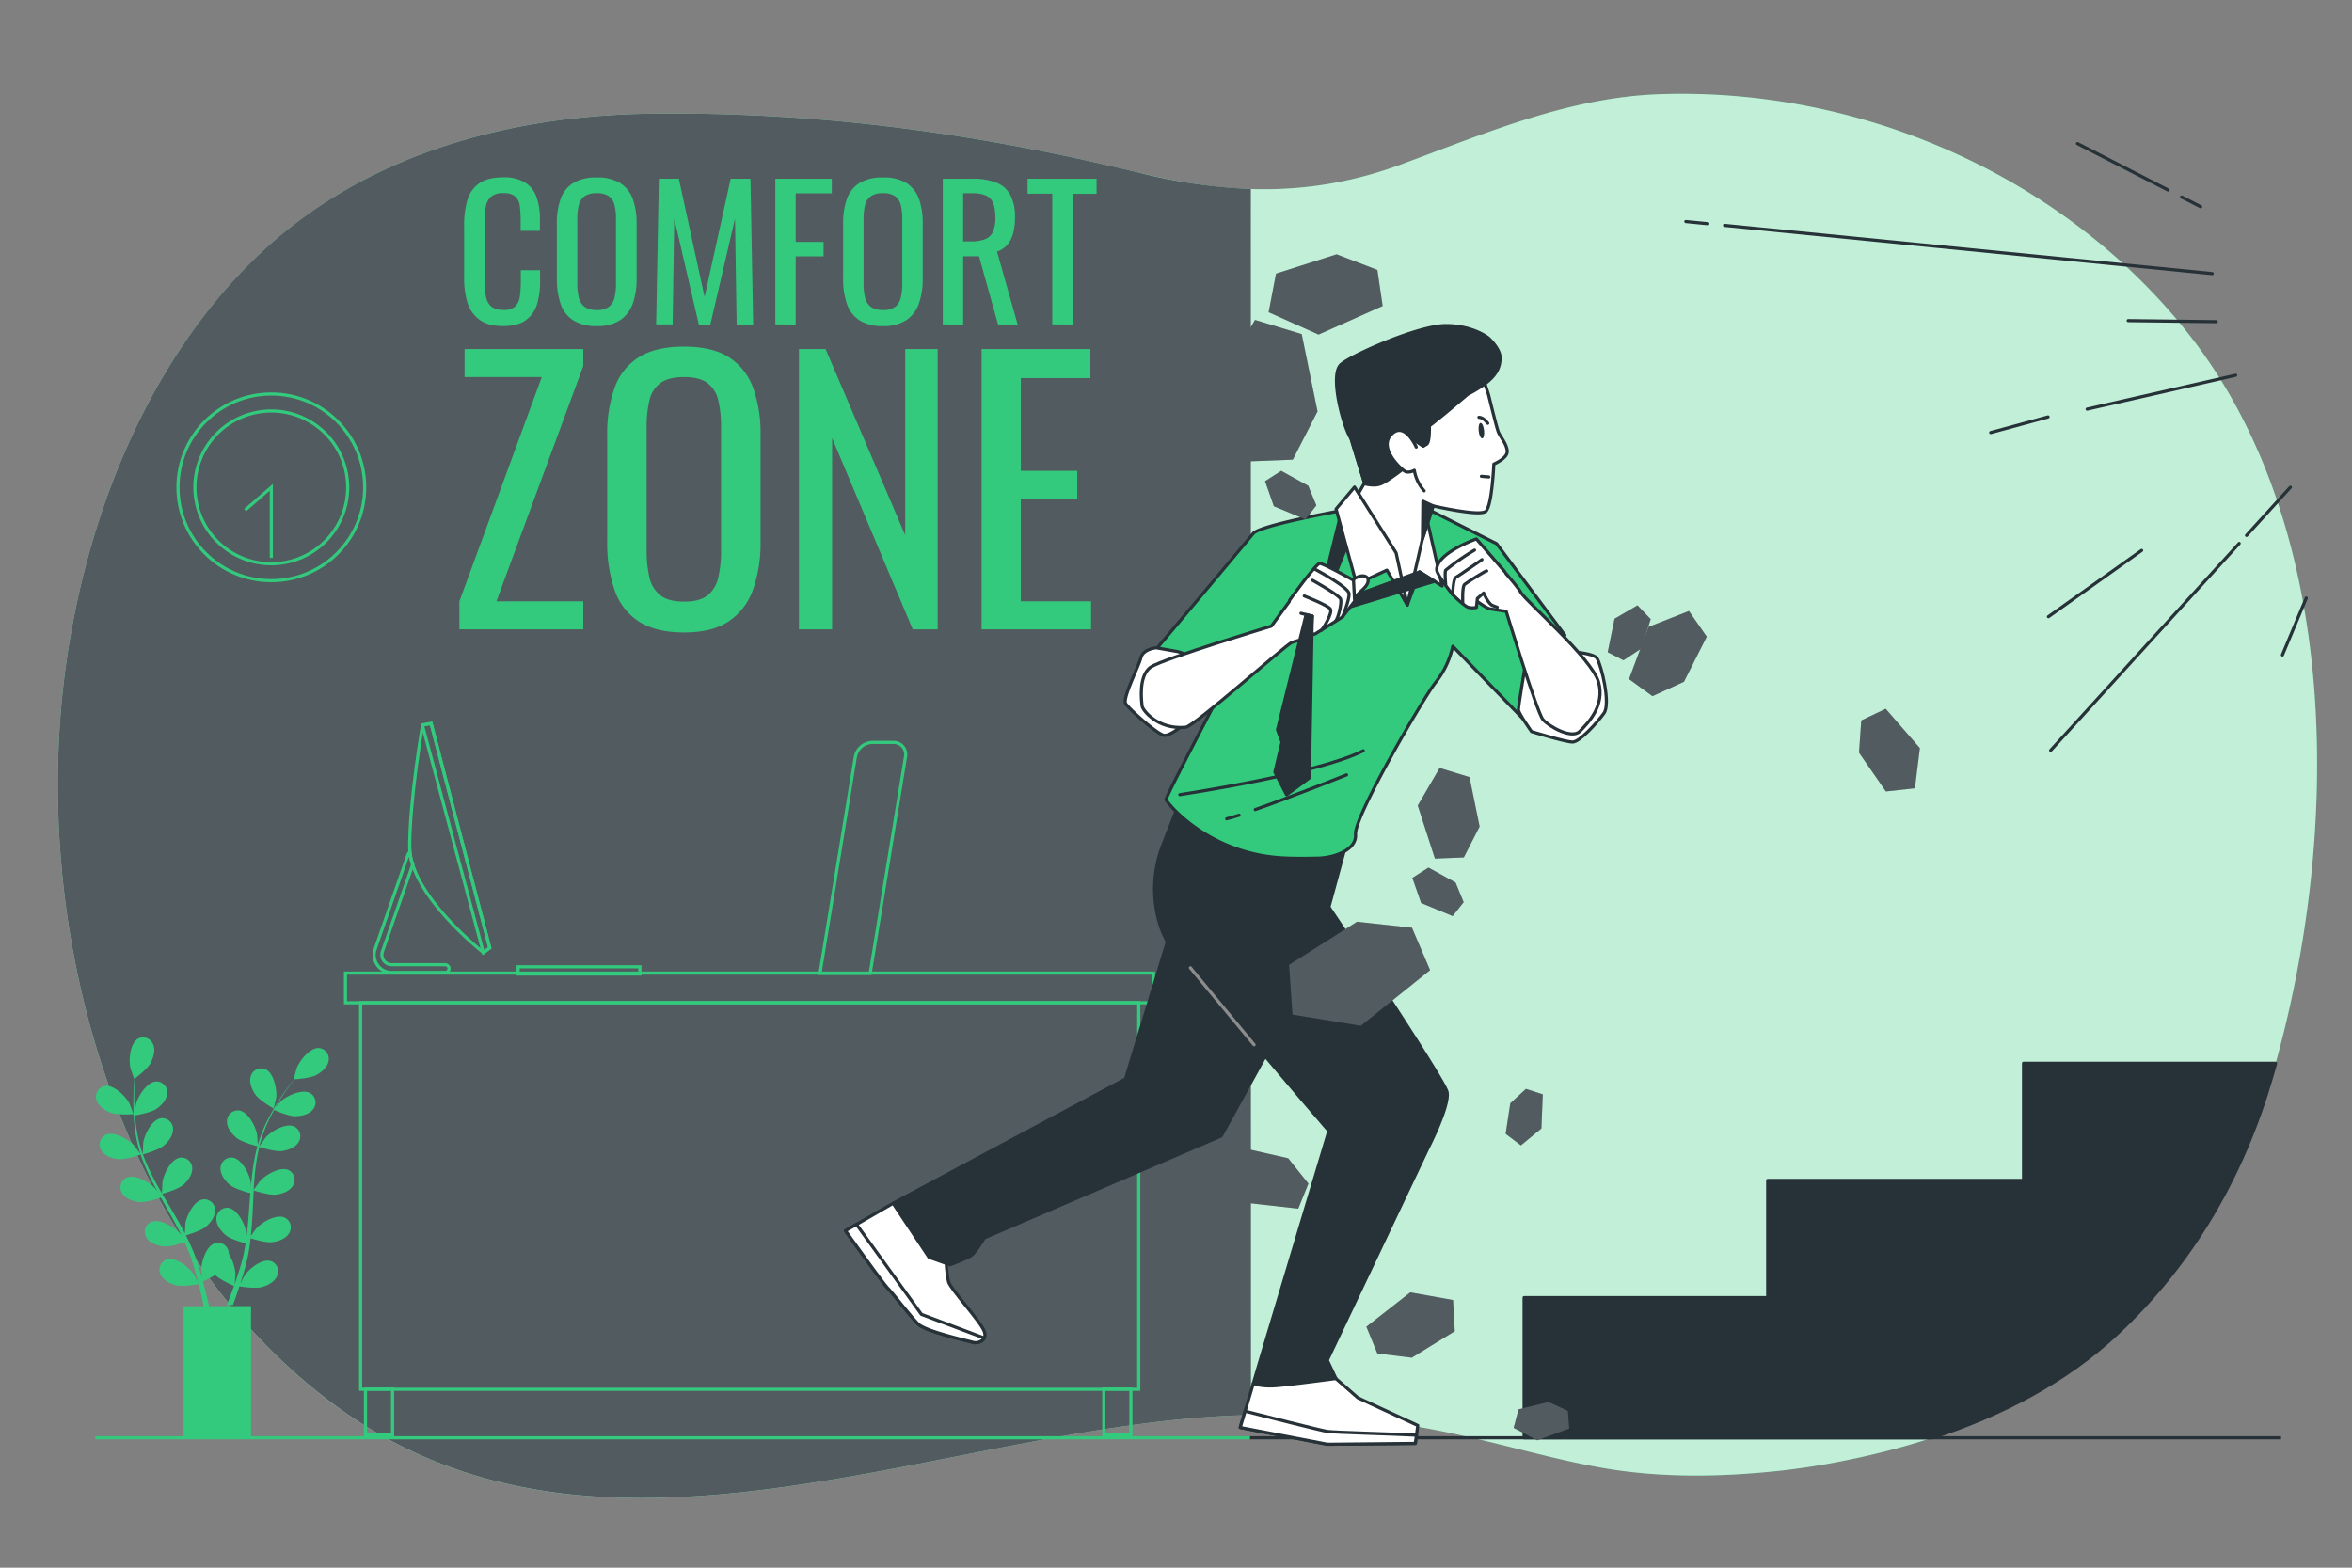 <svg xmlns="http://www.w3.org/2000/svg" viewBox="0 0 750 500"><rect x="0" y="0" width="750" height="500" fill="#808080" stroke="none"/><g id="freepik--background-simple--inject-155"><path d="M697.61,106.17c50.1,63.21,48.73,162.47,26.73,237.52-9.16,31.25-25,58.86-48.85,81.32-24.64,23.26-58.64,35.56-91.35,41.62q-8.07,1.49-16.21,2.41c-18.28,2-37.34,2.38-55.44-.62-33.6-5.56-63.08-20.11-123.18-16.75-92.44,5.17-198.52,57.91-282-3.1C36.82,397,9.16,295.6,21.16,211.25a275,275,0,0,1,7.37-35.17c10-35.85,28.25-71.42,56.41-97.06,33.46-30.46,78.49-42.17,122.32-42.75,53.66-.7,103.82,6.16,155.53,18.73,29.19,7.09,55.4,8,84-2.55,26.85-9.91,53.41-21.39,82.31-22.4C594.08,27.79,658.41,56.71,697.61,106.17Z" style="fill:#33CA7D"></path><path d="M697.61,106.17c50.1,63.21,48.73,162.47,26.73,237.52-9.16,31.25-25,58.86-48.85,81.32-24.64,23.26-58.64,35.56-91.35,41.62q-8.07,1.49-16.21,2.41c-18.28,2-37.34,2.38-55.44-.62-33.6-5.56-63.08-20.11-123.18-16.75-92.44,5.17-198.52,57.91-282-3.1C36.82,397,9.16,295.6,21.16,211.25a275,275,0,0,1,7.37-35.17c10-35.85,28.25-71.42,56.41-97.06,33.46-30.46,78.49-42.17,122.32-42.75,53.66-.7,103.82,6.16,155.53,18.73,29.19,7.09,55.4,8,84-2.55,26.85-9.91,53.41-21.39,82.31-22.4C594.08,27.79,658.41,56.71,697.61,106.17Z" style="fill:#fff;opacity:0.7"></path></g><g id="freepik--interior-zone--inject-155"><path d="M398.84,60.29a176.36,176.36,0,0,1-36-5.29C311.08,42.43,260.92,35.57,207.26,36.27,163.43,36.85,118.4,48.56,84.94,79c-28.16,25.64-46.39,61.21-56.41,97.06a275,275,0,0,0-7.37,35.17C9.16,295.6,36.82,397,107.35,448.57c83.44,61,189.52,8.27,282,3.1,3.27-.18,6.43-.3,9.53-.38Z" style="fill:#263238"></path><path d="M398.84,60.29a176.36,176.36,0,0,1-36-5.29C311.08,42.43,260.92,35.57,207.26,36.27,163.43,36.85,118.4,48.56,84.94,79c-28.16,25.64-46.39,61.21-56.41,97.06a275,275,0,0,0-7.37,35.17C9.16,295.6,36.82,397,107.35,448.57c83.44,61,189.52,8.27,282,3.1,3.27-.18,6.43-.3,9.53-.38Z" style="fill:#fff;opacity:0.2"></path></g><g id="freepik--Clock--inject-155"><circle cx="86.52" cy="155.43" r="29.77" style="fill:none;stroke:#33CA7D;stroke-miterlimit:10"></circle><circle cx="86.52" cy="155.43" r="24.36" transform="translate(-33.4 24.04) rotate(-13.28)" style="fill:none;stroke:#33CA7D;stroke-miterlimit:10"></circle><polyline points="78.15 162.7 86.52 155.43 86.52 177.96" style="fill:none;stroke:#33CA7D;stroke-miterlimit:10"></polyline></g><g id="freepik--Plant--inject-155"><path d="M35.32,354.9c2.15.82,7.28.46,7.28.46s-1.26-3.31-1.37-3.51c-1.24-2.3-5-6-7.86-5.49a3.47,3.47,0,0,0-2.58,4.47C31.37,352.81,33.5,354.21,35.32,354.9Z" style="fill:#33CA7D"></path><path d="M101.75,334.25c-2.92-.17-6.19,4-7.14,6.41-.08.21-1,3.65-.93,3.65h.06c-.52.65-1.07,1.35-1.66,2.13-1.07,1.45-2.27,3.1-3.45,5a62.36,62.36,0,0,0-3.53,6.26,45.21,45.21,0,0,0-2.91,7.49s0,.06,0,.09c0-.86-.18-3.25-.21-3.43-.46-2.58-2.86-7.28-5.76-7.68a3.47,3.47,0,0,0-3.84,3.45c-.07,2.06,1.52,4,3,5.28,1.71,1.39,6.33,2.59,6.7,2.69a58.79,58.79,0,0,0-1.55,8c-.21,1.58-.37,3.18-.5,4.78,0-.74-.1-1.4-.11-1.49-.46-2.58-2.86-7.28-5.76-7.68a3.47,3.47,0,0,0-3.84,3.44c-.07,2.07,1.52,4.06,3,5.29s5.45,2.36,6.5,2.63l-.15,1.85c-.21,2.95-.41,5.9-.69,8.78-.1,1-.24,2-.37,3,0-.66-.08-1.21-.1-1.29-.45-2.58-2.85-7.28-5.75-7.68A3.47,3.47,0,0,0,69,388.69c-.07,2.06,1.52,4.05,3,5.28s5.08,2.25,6.31,2.58c-.16,1-.33,2-.53,3-.16.67-.26,1.32-.46,2s-.35,1.31-.53,1.95c-.38,1.23-.77,2.5-1.17,3.69-.27.83-.55,1.61-.83,2.4.12-1,.29-3,.29-3.16A13.54,13.54,0,0,0,73,400a4.78,4.78,0,0,0-.09-.76,3.46,3.46,0,0,0-4.37-2.74c-2.79.89-4.35,5.93-4.36,8.55,0,.15.18,1.82.31,2.88-.17-.61-.33-1.2-.51-1.82-.36-1.24-.75-2.46-1.17-3.78-.22-.63-.44-1.27-.67-1.91s-.52-1.29-.78-1.94c-.63-1.5-1.34-3-2.09-4.48,1.08-.32,4.9-1.49,6.4-2.75s3-3.28,2.93-5.35a3.46,3.46,0,0,0-3.9-3.36c-2.9.45-5.2,5.2-5.61,7.78,0,.16-.11,2.05-.13,3.09-.46-.89-.92-1.78-1.41-2.67-1.42-2.56-2.94-5.1-4.45-7.64-.46-.78-.91-1.56-1.36-2.34.38-.11,5-1.4,6.64-2.82,1.49-1.26,3-3.28,2.93-5.34a3.47,3.47,0,0,0-3.91-3.37c-2.89.45-5.2,5.2-5.6,7.79,0,.19-.15,2.9-.15,3.59-1-1.71-2-3.44-2.87-5.18a61.19,61.19,0,0,1-3.21-7.23c.18-.05,5-1.38,6.69-2.83,1.49-1.26,3-3.28,2.92-5.35a3.45,3.45,0,0,0-3.9-3.36c-2.89.45-5.2,5.2-5.6,7.78,0,.21-.16,3.13-.14,3.66-.06-.15-.13-.29-.18-.43a44.68,44.68,0,0,1-1.84-7.72c-.24-1.44-.38-2.84-.48-4.2.91-.15,5.09-.91,6.78-2.05s3.39-2.93,3.5-5a3.46,3.46,0,0,0-3.51-3.77c-2.93.13-5.74,4.6-6.43,7.12,0,.14-.26,1.57-.41,2.62,0-.61-.09-1.25-.11-1.83-.11-2.22-.06-4.25,0-6.05,0-1,.1-1.94.16-2.81.82-.62,4.09-3.17,5-4.92s1.65-4.16.8-6A3.47,3.47,0,0,0,44,331.27c-2.53,1.47-3,6.73-2.42,9.29,0,.22,1.2,3.59,1.24,3.56l.05,0c-.08.83-.15,1.72-.21,2.69-.09,1.81-.18,3.84-.13,6.06A62,62,0,0,0,43,360a45.05,45.05,0,0,0,1.71,7.85l0,.09c-.49-.7-1.94-2.62-2.07-2.75-1.8-1.89-6.4-4.5-9-3.23a3.47,3.47,0,0,0-1.3,5c1.08,1.77,3.51,2.55,5.45,2.74,2.19.21,6.71-1.33,7.07-1.46A61.69,61.69,0,0,0,48,375.79c.7,1.43,1.45,2.85,2.22,4.26-.45-.59-.85-1.12-.92-1.19-1.8-1.89-6.4-4.49-9-3.22a3.47,3.47,0,0,0-1.31,5c1.08,1.76,3.51,2.54,5.45,2.73s5.85-1,6.87-1.38c.31.53.6,1.08.9,1.61,1.45,2.58,2.91,5.15,4.27,7.71.48.9.91,1.81,1.35,2.72-.39-.53-.73-1-.79-1-1.8-1.9-6.4-4.5-9-3.23a3.47,3.47,0,0,0-1.3,5c1.08,1.77,3.5,2.55,5.45,2.74s5.47-.93,6.69-1.33c.42.94.85,1.88,1.21,2.81.24.64.51,1.24.72,1.9l.63,1.92c.36,1.24.74,2.51,1.06,3.72.23.85.43,1.65.63,2.47-.46-.91-1.41-2.66-1.5-2.8-1.5-2.14-5.65-5.41-8.45-4.55a3.47,3.47,0,0,0-2,4.73c.8,1.91,3.08,3.05,5,3.53,2.08.53,6.6-.26,7.17-.36.33,1.35.65,2.66.93,3.9s.47,2.15.67,3.15H58.54v41.67H80.05V416.58H65.47l1.19-.05c-.25-1.11-.52-2.27-.83-3.5s-.72-2.82-1.13-4.31a36.86,36.86,0,0,0,3.91-2.07c1.57,1.55,5.5,3.27,6,3.49-.46,1.3-.93,2.57-1.38,3.76-.31.82-.62,1.61-.92,2.36l2-.09c.19-.54.39-1.1.6-1.67.47-1.33.95-2.75,1.43-4.22.56.09,5.1.79,7.18.22,1.88-.52,4.13-1.71,4.9-3.63a3.47,3.47,0,0,0-2.14-4.69c-2.82-.81-6.9,2.54-8.35,4.72-.09.13-.86,1.62-1.33,2.57.19-.6.38-1.18.58-1.8.38-1.23.73-2.46,1.11-3.79.16-.65.32-1.3.49-2s.28-1.36.42-2.05c.31-1.6.53-3.23.73-4.89,1.07.34,4.91,1.47,6.86,1.24s4.34-1.06,5.39-2.84a3.46,3.46,0,0,0-1.4-5c-2.67-1.22-7.21,1.47-9,3.4-.11.12-1.22,1.65-1.82,2.5.11-1,.22-2,.3-3,.22-2.92.36-5.88.51-8.83,0-.9.1-1.8.15-2.71.38.13,4.91,1.57,7.09,1.32,1.94-.23,4.35-1.06,5.39-2.84a3.47,3.47,0,0,0-1.4-5c-2.66-1.22-7.2,1.48-9,3.41-.13.14-1.72,2.34-2.1,2.92.11-2,.25-4,.46-5.91a62.2,62.2,0,0,1,1.32-7.8c.18.06,4.9,1.59,7.13,1.33,1.94-.23,4.35-1.06,5.39-2.85a3.46,3.46,0,0,0-1.4-5c-2.66-1.22-7.2,1.47-9,3.4-.13.15-1.85,2.52-2.13,3,0-.15.06-.3.1-.45a45.25,45.25,0,0,1,2.71-7.46c.61-1.33,1.26-2.57,1.92-3.76.85.37,4.75,2.05,6.79,2s4.44-.57,5.67-2.23a3.47,3.47,0,0,0-.85-5.09c-2.51-1.5-7.32.68-9.29,2.4-.1.09-1.08,1.17-1.79,2,.31-.53.62-1.09.92-1.6,1.14-1.9,2.29-3.57,3.33-5,.6-.83,1.15-1.57,1.68-2.26,1-.06,5.16-.38,6.93-1.32s3.67-2.55,4-4.59A3.47,3.47,0,0,0,101.75,334.25Z" style="fill:#33CA7D"></path><path d="M87.3,353.58s.78-3.46.8-3.68c.24-2.6-.84-7.78-3.53-8.92a3.46,3.46,0,0,0-4.61,2.3c-.61,2,.39,4.32,1.53,5.9C82.83,351.05,87.3,353.58,87.3,353.58Z" style="fill:#33CA7D"></path></g><g id="freepik--Desk--inject-155"><rect x="110.16" y="310.36" width="257.66" height="9.46" style="fill:none;stroke:#33CA7D;stroke-miterlimit:10"></rect><rect x="114.99" y="319.79" width="248.13" height="123.31" style="fill:none;stroke:#33CA7D;stroke-miterlimit:10"></rect><rect x="116.54" y="443.03" width="8.64" height="14.61" style="fill:none;stroke:#33CA7D;stroke-miterlimit:10"></rect><rect x="351.97" y="443.03" width="8.64" height="14.61" style="fill:none;stroke:#33CA7D;stroke-miterlimit:10"></rect><path d="M284.81,236.78h-6.63a5.71,5.71,0,0,0-5.44,4.68l-11.26,69h16l11.25-69A3.87,3.87,0,0,0,284.81,236.78Z" style="fill:none;stroke:#33CA7D;stroke-miterlimit:10"></path><rect x="165.23" y="308.35" width="38.81" height="2.31" style="fill:none;stroke:#33CA7D;stroke-miterlimit:10"></rect><path d="M141.84,307.68H124.92a3.15,3.15,0,0,1-3.14-3,3.74,3.74,0,0,1,.1-1l9.76-28c-.16-.43-.32-.87-.46-1.31a10.68,10.68,0,0,1-.47-2.55,1.17,1.17,0,0,0-.57.66L119.53,303a5.49,5.49,0,0,0-.21,1.85,5.61,5.61,0,0,0,5.6,5.32h16.92a1.24,1.24,0,1,0,0-2.47Z" style="fill:none;stroke:#33CA7D;stroke-miterlimit:10"></path><path d="M137.47,230.74l18.7,71.57-2,1.53s-23.53-18.41-23.53-33.75,4.1-38.87,4.1-38.87Z" style="fill:none;stroke:#33CA7D;stroke-miterlimit:10"></path><polygon points="137.47 230.74 134.69 231.22 154.12 303.84 156.17 302.31 137.47 230.74" style="fill:none;stroke:#33CA7D;stroke-miterlimit:10"></polygon></g><g id="freepik--Text--inject-155"><path d="M160.49,104q-4.94,0-7.66-2.07A10.62,10.62,0,0,1,149,96.35,26.83,26.83,0,0,1,148,88.54V72.12A28.31,28.31,0,0,1,149,63.91a9.91,9.91,0,0,1,3.79-5.43q2.73-1.92,7.66-1.92a12.91,12.91,0,0,1,6.92,1.61,9,9,0,0,1,3.68,4.59,20.62,20.62,0,0,1,1.12,7.18v3.67h-6.15V70.34a34.4,34.4,0,0,0-.26-4.57,5,5,0,0,0-1.4-3.07,5.55,5.55,0,0,0-3.85-1.09,5.73,5.73,0,0,0-4,1.18,5.66,5.66,0,0,0-1.63,3.33,29.5,29.5,0,0,0-.38,5V89.57a20.87,20.87,0,0,0,.58,5.54A4.83,4.83,0,0,0,157,98a6.49,6.49,0,0,0,3.56.86,5.12,5.12,0,0,0,3.79-1.18,5.6,5.6,0,0,0,1.44-3.24,35.78,35.78,0,0,0,.28-4.82V86.18h6.15v3.45a24.64,24.64,0,0,1-1,7.49,9.54,9.54,0,0,1-3.56,5C165.93,103.38,163.55,104,160.49,104Z" style="fill:#33CA7D"></path><path d="M190.29,104a13.52,13.52,0,0,1-7.52-1.84,10,10,0,0,1-4-5.25,24.19,24.19,0,0,1-1.21-8V71.26a22.63,22.63,0,0,1,1.24-7.9,9.81,9.81,0,0,1,4-5,13.91,13.91,0,0,1,7.49-1.75,13.57,13.57,0,0,1,7.46,1.78,10,10,0,0,1,4,5A22.15,22.15,0,0,1,203,71.26V88.94a23,23,0,0,1-1.24,7.92,10.4,10.4,0,0,1-4,5.25A13.06,13.06,0,0,1,190.29,104Zm0-5.11a6.11,6.11,0,0,0,3.9-1.06,5.22,5.22,0,0,0,1.78-3,19.29,19.29,0,0,0,.46-4.5V69.94a18.56,18.56,0,0,0-.46-4.45,4.9,4.9,0,0,0-1.78-2.87,6.37,6.37,0,0,0-3.9-1,6.51,6.51,0,0,0-3.93,1,4.84,4.84,0,0,0-1.81,2.87,18.56,18.56,0,0,0-.46,4.45V90.32a19.29,19.29,0,0,0,.46,4.5,5.15,5.15,0,0,0,1.81,3A6.24,6.24,0,0,0,190.29,98.87Z" style="fill:#33CA7D"></path><path d="M209.23,103.46,210.1,57h6.37l8.21,37.72L233,57h6.31l.86,46.5H234.9l-.52-33.75-7.86,33.75h-3.68L215,69.71l-.51,33.75Z" style="fill:#33CA7D"></path><path d="M247.24,103.46V57h18v4.65H253.73v15.5h8.9v4.6h-8.9v21.75Z" style="fill:#33CA7D"></path><path d="M281.57,104a13.55,13.55,0,0,1-7.52-1.84,10.08,10.08,0,0,1-4-5.25,24.2,24.2,0,0,1-1.2-8V71.26a22.64,22.64,0,0,1,1.23-7.9,9.81,9.81,0,0,1,4-5,13.93,13.93,0,0,1,7.49-1.75A13.63,13.63,0,0,1,289,58.34a10.13,10.13,0,0,1,4,5,22.39,22.39,0,0,1,1.23,7.87V88.94A23.2,23.2,0,0,1,293,96.86a10.51,10.51,0,0,1-4,5.25A13.11,13.11,0,0,1,281.57,104Zm0-5.11a6.16,6.16,0,0,0,3.91-1.06,5.27,5.27,0,0,0,1.78-3,19.89,19.89,0,0,0,.45-4.5V69.94a19.13,19.13,0,0,0-.45-4.45,5,5,0,0,0-1.78-2.87,6.42,6.42,0,0,0-3.91-1,6.51,6.51,0,0,0-3.93,1,4.89,4.89,0,0,0-1.81,2.87,18.56,18.56,0,0,0-.46,4.45V90.32a19.29,19.29,0,0,0,.46,4.5,5.2,5.2,0,0,0,1.81,3A6.24,6.24,0,0,0,281.57,98.87Z" style="fill:#33CA7D"></path><path d="M300.63,103.46V57H310a20.46,20.46,0,0,1,7.69,1.24,8.58,8.58,0,0,1,4.51,4,15,15,0,0,1,1.46,7.14,19.64,19.64,0,0,1-.57,4.91,9.4,9.4,0,0,1-1.84,3.73,7,7,0,0,1-3.33,2.21l6.6,23.31h-6.25l-6.09-21.81h-5.05v21.81ZM307.12,77h2.47a12.26,12.26,0,0,0,4.48-.69A4.59,4.59,0,0,0,316.59,74a10.84,10.84,0,0,0,.81-4.65q0-4.06-1.5-5.88T310,61.61h-2.87Z" style="fill:#33CA7D"></path><path d="M335.54,103.46V61.78h-7.87V57h22v4.82H342v41.68Z" style="fill:#33CA7D"></path><path d="M146.49,200.72v-8.94l26.27-71.52H148.14v-8.94H186v5.41l-27.7,75.05H186v8.94Z" style="fill:#33CA7D"></path><path d="M218.12,201.72q-9,0-14.46-3.53a19.34,19.34,0,0,1-7.72-10.1,46.16,46.16,0,0,1-2.32-15.4V138.8A43.42,43.42,0,0,1,196,123.63a18.88,18.88,0,0,1,7.73-9.71c3.56-2.25,8.37-3.37,14.4-3.37s10.82,1.14,14.35,3.42a19.31,19.31,0,0,1,7.67,9.71,43,43,0,0,1,2.37,15.12v34A44.49,44.49,0,0,1,240.14,188a20.13,20.13,0,0,1-7.67,10.1Q227.18,201.72,218.12,201.72Zm0-9.83q5,0,7.51-2a10.1,10.1,0,0,0,3.42-5.74,38,38,0,0,0,.88-8.66V136.27a36.71,36.71,0,0,0-.88-8.56,9.55,9.55,0,0,0-3.42-5.52c-1.7-1.28-4.2-1.93-7.51-1.93s-5.83.65-7.56,1.93a9.43,9.43,0,0,0-3.48,5.52,36.17,36.17,0,0,0-.88,8.56v39.18a37.49,37.49,0,0,0,.88,8.66,10,10,0,0,0,3.48,5.74Q213.15,191.89,218.12,191.89Z" style="fill:#33CA7D"></path><path d="M254.76,200.72v-89.4h8.5l25.39,59.38V111.32H299v89.4h-7.95l-25.71-61v61Z" style="fill:#33CA7D"></path><path d="M313,200.72v-89.4H347.7v9.27H325.51v29.58h18V159h-18v32.78h22.41v8.94Z" style="fill:#33CA7D"></path></g><g id="freepik--Stairs--inject-155"><path d="M725.64,339.12c-.42,1.53-.86,3.06-1.3,4.57-9.16,31.25-25,58.86-48.85,81.32-16.62,15.69-37.51,26.4-59.38,33.56H486v-44.7h77.68V376.49h81.58V339.12Z" style="fill:#263238;stroke:#263238;stroke-linecap:round;stroke-linejoin:round"></path></g><g id="freepik--Floor--inject-155"><line x1="398.53" y1="458.57" x2="727.38" y2="458.57" style="fill:none;stroke:#263238;stroke-miterlimit:10"></line><line x1="30.39" y1="458.57" x2="398.53" y2="458.57" style="fill:none;stroke:#33CA7D;stroke-miterlimit:10"></line></g><g id="freepik--Character--inject-155"><path d="M284.79,383.78l-15.19,8.77s12.11,17,13.5,18.34,7.26,9,9.69,11.42,16.6,5.54,17.64,5.88,4.5-.34,3.46-3.46-10.72-13.49-11.42-15.91-1-10-1-11.08S284.79,383.78,284.79,383.78Z" style="fill:#fff;stroke:#263238;stroke-linecap:round;stroke-linejoin:round"></path><path d="M293.82,419.2l-20.7-28.68-3.52,2s12.11,17,13.5,18.34,7.26,9,9.69,11.42,16.6,5.54,17.64,5.88a3.27,3.27,0,0,0,3.43-1.41Z" style="fill:#fff;stroke:#263238;stroke-linecap:round;stroke-linejoin:round"></path><path d="M374.16,294.05,358.9,344.13l-74.11,39.65L296.24,401l6.68,2.38a53.45,53.45,0,0,0,6.67-2.86c1.43-1,4.29-5.72,4.29-5.72l75.54-32.5,31-56.27Z" style="fill:#263238;stroke:#263238;stroke-linecap:round;stroke-linejoin:round"></path><polygon points="425.97 439.67 433 445.82 452.1 454.64 451.33 460.36 423.3 460.63 395.48 455.29 399.67 441.19 418.34 437.76 425.97 439.67" style="fill:#fff;stroke:#263238;stroke-linecap:round;stroke-linejoin:round"></polygon><path d="M451.68,457.74c-6.93-.37-26.35-.9-28.37-1.19s-20.48-5-26.28-6.47l-1.55,5.21,27.82,5.34,28-.27Z" style="fill:#fff;stroke:#263238;stroke-linecap:round;stroke-linejoin:round"></path><path d="M461.43,348.29c-1-4.29-37.67-59-37.67-59l5.65-20.72s-37.17,3-53.84-11.27l-4.74,12.13a38.82,38.82,0,0,0-1.13,24.87,27.71,27.71,0,0,0,9.88,14.39l35.59,42,8.58,10L403.4,428.63l-3.73,12.56s2.29,1.14,7.24.76S426,439.67,426,439.67l-2.76-5.83,32-67.43S462.38,352.58,461.43,348.29Z" style="fill:#263238;stroke:#263238;stroke-linecap:round;stroke-linejoin:round"></path><line x1="379.58" y1="308.67" x2="399.9" y2="333.22" style="fill:none;stroke:#8c8c8c;stroke-linecap:round;stroke-linejoin:round"></line><path d="M432,162.08s-30.09,5.21-32.41,8.11S367,209.05,367,209.05l11.75,10.61L397,206.06s-25.47,48.1-25.18,49,13,17,36.7,18.53c3.43.22,7.89.2,11.73.11,5.09-.11,12.39-2.54,12-7.62-.48-5.65,21.91-43.89,25.43-48.29a27.74,27.74,0,0,0,5.57-11.68l23.47,24.25L499,202.58,477.23,173.4l-22.58-11.32Z" style="fill:#33CA7D;stroke:#263238;stroke-linecap:round;stroke-linejoin:round"></path><path d="M376.21,253.45s44.2-6.64,58.49-14" style="fill:none;stroke:#263238;stroke-linecap:round;stroke-linejoin:round"></path><path d="M395.1,260c-1.57.51-2.92.9-3.94,1.15" style="fill:none;stroke:#263238;stroke-linecap:round;stroke-linejoin:round"></path><path d="M429.38,247.14s-17.17,6.87-29.11,11.07" style="fill:none;stroke:#263238;stroke-linecap:round;stroke-linejoin:round"></path><path d="M486.42,211.85s-2.23,13.37-2.23,14.48,4.18,7,4.18,7,10.87,3.34,13.1,3.34,7.79-6.13,10-9.19-.83-15.33-2.23-17.55-14.76-2.51-14.76-2.51Z" style="fill:#fff;stroke:#263238;stroke-linecap:round;stroke-linejoin:round"></path><path d="M375,207.72l-6.3-1.11s-4.18.35-4.88,3.14-5.93,12.91-4.88,14.65,10.11,9.77,12.2,10.12,7-3.84,9.07-5.93c.86-.86,2-4.21,3-7.87A10.38,10.38,0,0,0,375,207.72Z" style="fill:#fff;stroke:#263238;stroke-linecap:round;stroke-linejoin:round"></path><polygon points="448.77 192.93 452.66 182.4 459.86 186.9 453.73 159.85 448.77 192.93" style="fill:#fff;stroke:#263238;stroke-linecap:round;stroke-linejoin:round"></polygon><line x1="396.98" y1="206.06" x2="412.3" y2="196" style="fill:none;stroke:#263238;stroke-linecap:round;stroke-linejoin:round"></line><line x1="404.28" y1="201.16" x2="414.03" y2="200.01" style="fill:none;stroke:#263238;stroke-linecap:round;stroke-linejoin:round"></line><path d="M474.64,125.81s2.56,10.52,3.13,11.95,2.85,4,2.85,6.25-4.27,4-4.27,4-.57,13.37-2.56,15.08S457,161.36,457,161.36l-3.41,10.52-4.83,21.05L431.71,160l3.41-6L430,137.19l43.51-14.79Z" style="fill:#fff;stroke:#263238;stroke-linecap:round;stroke-linejoin:round"></path><path d="M474.41,135s-1.32-1.91-2.82-1.91" style="fill:none;stroke:#263238;stroke-linecap:round;stroke-linejoin:round"></path><path d="M473.24,137.26c.15,1.36-.11,2.5-.58,2.56s-1-1-1.14-2.37.11-2.51.58-2.56S473.08,135.89,473.24,137.26Z" style="fill:#263238"></path><line x1="474.75" y1="152.12" x2="472.38" y2="151.91" style="fill:none;stroke:#263238;stroke-linecap:round;stroke-linejoin:round"></line><polygon points="457.01 161.36 453.73 159.85 453.6 171.88 457.01 161.36" style="fill:#263238;stroke:#263238;stroke-linecap:round;stroke-linejoin:round"></polygon><path d="M474.65,107.83s-4.78-4-13.62-4-30.67,9.74-33.52,12.52c-3.57,3.49.88,20,3.3,23.56L435.12,154l-.17.26c1.43.36,3.75.74,5.43,0,2.6-1.08,8.25-5.64,8.25-5.64l.89-9.16,4.32,2.87,1.08-.65c1.09-.65.87-5.86.87-5.86s.65-.44,4.12-3.26c1.85-1.5,5.28-4.4,8.1-6.8a39.38,39.38,0,0,0,5.5-3.37c3.72-2.78,4.83-5.36,4.83-8.31S474.65,107.83,474.65,107.83Z" style="fill:#263238;stroke:#263238;stroke-linecap:round;stroke-linejoin:round"></path><path d="M451.61,142.59s-3.7-8.53-8-4,3.69,11.66,4.83,11.94A4,4,0,0,0,451,150a13,13,0,0,0,3.13,6.55" style="fill:#fff;stroke:#263238;stroke-linecap:round;stroke-linejoin:round"></path><polygon points="427.45 164.4 421.61 188.06 423.63 188.53 431.06 170.1 427.45 164.4" style="fill:#263238;stroke:#263238;stroke-linecap:round;stroke-linejoin:round"></polygon><polygon points="431.93 155.34 445.19 176.34 448.77 192.93 442.24 181.85 432.56 186.3 426.04 162.34 431.93 155.34" style="fill:#fff;stroke:#263238;stroke-linecap:round;stroke-linejoin:round"></polygon><polygon points="452.66 182.4 430.45 190.5 430.75 193.5 457.46 185.4 452.66 182.4" style="fill:#263238;stroke:#263238;stroke-linecap:round;stroke-linejoin:round"></polygon><path d="M429.17,194.82s1.16-3,5.52-6.94-1.06-7.22-6.3.25S429.17,194.82,429.17,194.82Z" style="fill:#fff;stroke:#263238;stroke-linecap:round;stroke-linejoin:round"></path><path d="M414.17,187.7l-8.75,12s-34.17,10.32-38.37,13-3,11.35-2.84,12.54,4.88,7.56,13.86,6.71c2.7-.26,31.78-26.16,33.78-27s7.94-1.58,10.39-6.13S417,185.84,414.17,187.7Z" style="fill:#fff;stroke:#263238;stroke-linecap:round;stroke-linejoin:round"></path><path d="M411.26,191.39s8.39-11.69,9.59-11.69,10.75,5.38,10.75,5.38l.36,6.67-3.9,5.05-8.71,5.4s-3.9.6-2.7-1.8,1.8-3.9,1.8-3.9l-3.6-.9" style="fill:#fff;stroke:#263238;stroke-linecap:round;stroke-linejoin:round"></path><path d="M415.9,190.08s7.61,3,8.33,4.16-1.79,5.48-2.86,6.79" style="fill:none;stroke:#263238;stroke-linecap:round;stroke-linejoin:round"></path><path d="M418.52,185.08s8.68,4.76,9,6.07-.72,5.95-1.67,7" style="fill:none;stroke:#263238;stroke-linecap:round;stroke-linejoin:round"></path><path d="M419.23,181.51s10.83,5.71,10.95,7.86-2.12,7.43-2.12,7.43" style="fill:none;stroke:#263238;stroke-linecap:round;stroke-linejoin:round"></path><polygon points="418.45 196.5 417.53 248.09 410.27 253.49 406.53 246.23 418.45 196.5" style="fill:#263238;stroke:#263238;stroke-linecap:round;stroke-linejoin:round"></polygon><polygon points="416.49 196.01 407.36 232.74 409.65 238.96 416.49 233.78 418.45 196.5 416.49 196.01" style="fill:#263238;stroke:#263238;stroke-linecap:round;stroke-linejoin:round"></polygon><path d="M467,188.6s6.22,5.27,8.12,5.59,5.18.8,5.18.8,9.81,32.29,11.71,34.5,9.18,6.33,11.71,3.8,8.23-8.23,6-15.83S486.3,191.51,485,189s-11-13-11-13l-6.39,9.21Z" style="fill:#fff;stroke:#263238;stroke-linecap:round;stroke-linejoin:round"></path><path d="M479.71,182.21l-8.92-10.32s-12.65,4.44-12.66,9.81c0,1.58,5.06,7.91,5.06,7.91s3.8,3.8,5.07,4.12a6,6,0,0,0,2.53,0l.31-2.85,2-1.74s1.44,3.43,2.89,4l1.44.54" style="fill:#fff;stroke:#263238;stroke-linecap:round;stroke-linejoin:round"></path><path d="M461,186.29s-.35-3.84,0-4.43a76.09,76.09,0,0,1,9.19-6.4" style="fill:none;stroke:#263238;stroke-linecap:round;stroke-linejoin:round"></path><path d="M463.19,189.61s.22-5,1-5.42,8.38-5.7,8.38-5.7" style="fill:none;stroke:#263238;stroke-linecap:round;stroke-linejoin:round"></path><path d="M466.44,192.34s-.24-5.24.58-5.94,7.1-4.65,7.1-4.3" style="fill:none;stroke:#263238;stroke-linecap:round;stroke-linejoin:round"></path></g><g id="freepik--Bricks--inject-155"><polygon points="406.89 87.27 404.54 99.59 420.46 106.71 440.9 97.59 439.21 86.09 426.2 81.11 406.89 87.27" style="fill:#263238"></polygon><polygon points="406.89 87.27 404.54 99.59 420.46 106.71 440.9 97.59 439.21 86.09 426.2 81.11 406.89 87.27" style="fill:#fff;opacity:0.2"></polygon><polygon points="411.06 307.74 412.15 323.58 433.93 327.17 456.03 309.42 450.25 295.89 432.72 293.98 411.06 307.74" style="fill:#263238"></polygon><polygon points="411.06 307.74 412.15 323.58 433.93 327.17 456.03 309.42 450.25 295.89 432.72 293.98 411.06 307.74" style="fill:#fff;opacity:0.2"></polygon><polygon points="396.12 366.1 389.98 373.1 397.48 383.64 413.99 385.49 417.23 377.5 410.78 369.42 396.12 366.1" style="fill:#263238"></polygon><polygon points="396.12 366.1 389.98 373.1 397.48 383.64 413.99 385.49 417.23 377.5 410.78 369.42 396.12 366.1" style="fill:#fff;opacity:0.2"></polygon><polygon points="601.36 252.43 610.62 251.42 612.21 238.59 601.31 226.06 593.52 229.76 592.8 240.06 601.36 252.43" style="fill:#263238"></polygon><polygon points="601.36 252.43 610.62 251.42 612.21 238.59 601.31 226.06 593.52 229.76 592.8 240.06 601.36 252.43" style="fill:#fff;opacity:0.2"></polygon><polygon points="468.59 247.84 459.06 244.94 452.09 256.92 457.56 273.84 466.78 273.47 471.82 263.62 468.59 247.84" style="fill:#263238"></polygon><polygon points="468.59 247.84 459.06 244.94 452.09 256.92 457.56 273.84 466.78 273.47 471.82 263.62 468.59 247.84" style="fill:#fff;opacity:0.2"></polygon><polygon points="463.9 424.58 463.35 414.63 449.71 412.19 435.7 423.14 439.21 431.68 450.19 433.03 463.9 424.58" style="fill:#263238"></polygon><polygon points="463.9 424.58 463.35 414.63 449.71 412.19 435.7 423.14 439.21 431.68 450.19 433.03 463.9 424.58" style="fill:#fff;opacity:0.2"></polygon><polygon points="544.25 203.06 538.57 194.87 525.67 199.94 519.46 216.6 526.93 222.04 536.99 217.44 544.25 203.06" style="fill:#263238"></polygon><polygon points="544.25 203.06 538.57 194.87 525.67 199.94 519.46 216.6 526.93 222.04 536.99 217.44 544.25 203.06" style="fill:#fff;opacity:0.2"></polygon><polygon points="415.09 106.56 400.19 102.03 389.3 120.73 397.85 147.17 412.26 146.6 420.13 131.21 415.09 106.56" style="fill:#263238"></polygon><polygon points="415.09 106.56 400.19 102.03 389.3 120.73 397.85 147.17 412.26 146.6 420.13 131.21 415.09 106.56" style="fill:#fff;opacity:0.2"></polygon><polygon points="455.51 276.7 450.37 279.99 453.17 288 463.23 292.18 466.73 287.74 464.15 281.47 455.51 276.7" style="fill:#263238"></polygon><polygon points="455.51 276.7 450.37 279.99 453.17 288 463.23 292.18 466.73 287.74 464.15 281.47 455.51 276.7" style="fill:#fff;opacity:0.2"></polygon><polygon points="480.11 361.63 484.98 365.32 491.52 359.92 491.96 349.03 486.58 347.29 481.6 351.88 480.11 361.63" style="fill:#263238"></polygon><polygon points="480.11 361.63 484.98 365.32 491.52 359.92 491.96 349.03 486.58 347.29 481.6 351.88 480.11 361.63" style="fill:#fff;opacity:0.2"></polygon><polygon points="408.55 150.17 403.4 153.46 406.2 161.47 416.26 165.65 419.76 161.21 417.18 154.94 408.55 150.17" style="fill:#263238"></polygon><polygon points="408.55 150.17 403.4 153.46 406.2 161.47 416.26 165.65 419.76 161.21 417.18 154.94 408.55 150.17" style="fill:#fff;opacity:0.2"></polygon><polygon points="526.38 197.48 522.17 193.06 514.84 197.34 512.66 208.02 517.69 210.6 523.35 206.87 526.38 197.48" style="fill:#263238"></polygon><polygon points="526.38 197.48 522.17 193.06 514.84 197.34 512.66 208.02 517.69 210.6 523.35 206.87 526.38 197.48" style="fill:#fff;opacity:0.2"></polygon><polygon points="484.21 449.5 482.67 455.41 490.17 459.38 500.4 455.62 499.95 449.98 493.79 447.14 484.21 449.5" style="fill:#263238"></polygon><polygon points="484.21 449.5 482.67 455.41 490.17 459.38 500.4 455.62 499.95 449.98 493.79 447.14 484.21 449.5" style="fill:#fff;opacity:0.2"></polygon></g><g id="freepik--Lines--inject-155"><line x1="549.92" y1="71.88" x2="705.43" y2="87.27" style="fill:none;stroke:#263238;stroke-linecap:round;stroke-linejoin:round"></line><line x1="537.58" y1="70.66" x2="544.59" y2="71.35" style="fill:none;stroke:#263238;stroke-linecap:round;stroke-linejoin:round"></line><line x1="712.9" y1="119.68" x2="665.54" y2="130.48" style="fill:none;stroke:#263238;stroke-linecap:round;stroke-linejoin:round"></line><line x1="714.02" y1="173.33" x2="653.91" y2="239.33" style="fill:none;stroke:#263238;stroke-linecap:round;stroke-linejoin:round"></line><line x1="730.35" y1="155.41" x2="716.37" y2="170.76" style="fill:none;stroke:#263238;stroke-linecap:round;stroke-linejoin:round"></line><line x1="653.08" y1="132.97" x2="634.8" y2="137.96" style="fill:none;stroke:#263238;stroke-linecap:round;stroke-linejoin:round"></line><line x1="706.69" y1="102.59" x2="678.63" y2="102.26" style="fill:none;stroke:#263238;stroke-linecap:round;stroke-linejoin:round"></line><line x1="735.42" y1="190.74" x2="727.82" y2="208.9" style="fill:none;stroke:#263238;stroke-linecap:round;stroke-linejoin:round"></line><line x1="682.92" y1="175.55" x2="653.2" y2="196.69" style="fill:none;stroke:#263238;stroke-linecap:round;stroke-linejoin:round"></line><line x1="691.36" y1="60.62" x2="662.45" y2="45.79" style="fill:none;stroke:#263238;stroke-linecap:round;stroke-linejoin:round"></line><line x1="701.74" y1="65.94" x2="695.69" y2="62.84" style="fill:none;stroke:#263238;stroke-linecap:round;stroke-linejoin:round"></line></g></svg>